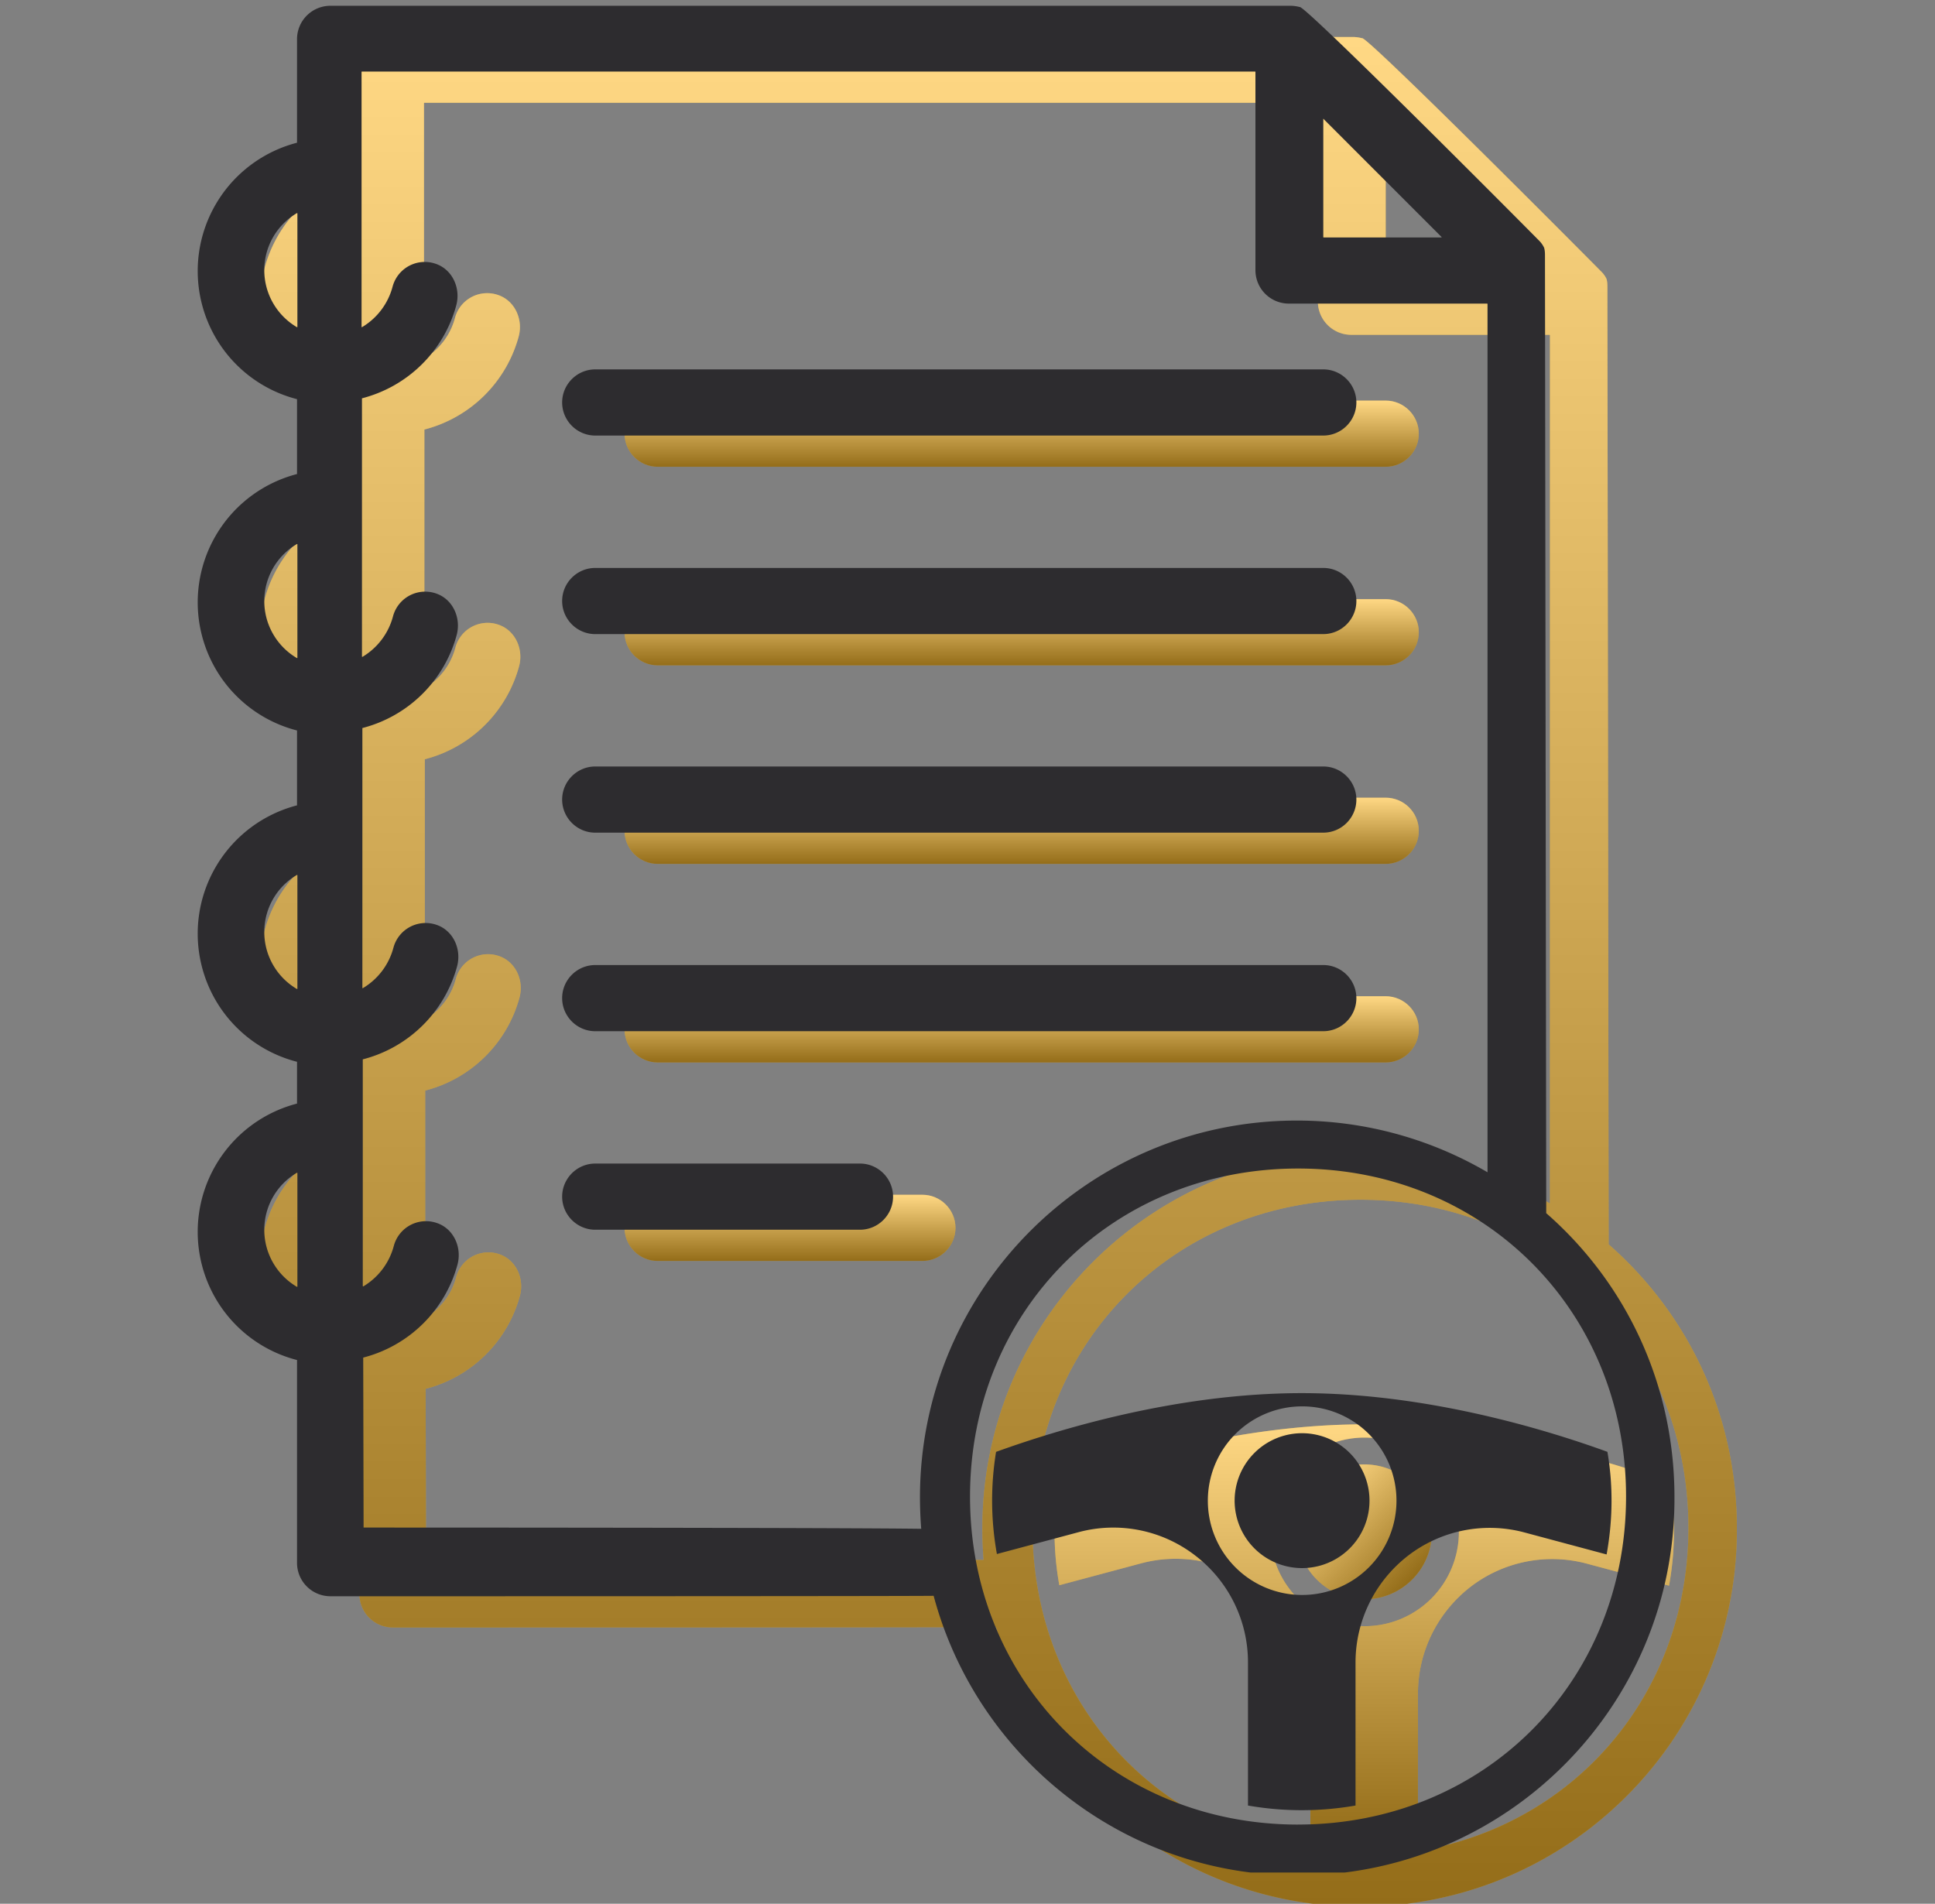 <svg width="62" height="61" viewBox="0 0 62 61" fill="none" xmlns="http://www.w3.org/2000/svg"><rect x="0" y="0" width="62" height="61" fill="#808080" stroke="none"/><g clip-path="url(#clip0)"><path d="M21.072 14.956H44.4c.583 0 1.06-.477 1.06-1.06 0-.583-.477-1.06-1.06-1.06H21.072c-.583 0-1.06.477-1.06 1.06 0 .583.477 1.06 1.06 1.06z" fill="#FFBC2B"/><path d="M21.072 14.956H44.4c.583 0 1.06-.477 1.06-1.06 0-.583-.477-1.06-1.06-1.06H21.072c-.583 0-1.06.477-1.06 1.06 0 .583.477 1.06 1.06 1.06z" fill="url(#paint0_linear)" fill-opacity=".42" style="mix-blend-mode:overlay"/><path d="M21.072 21.318H44.4c.583 0 1.06-.477 1.06-1.06 0-.583-.477-1.06-1.06-1.06H21.072c-.583 0-1.06.477-1.06 1.06 0 .583.477 1.06 1.06 1.06z" fill="#FFBC2B"/><path d="M21.072 21.318H44.4c.583 0 1.06-.477 1.06-1.06 0-.583-.477-1.06-1.06-1.06H21.072c-.583 0-1.06.477-1.06 1.06 0 .583.477 1.06 1.06 1.06z" fill="url(#paint1_linear)" fill-opacity=".42" style="mix-blend-mode:overlay"/><path d="M21.072 27.68H44.4c.583 0 1.06-.477 1.06-1.06 0-.584-.477-1.06-1.06-1.06H21.072c-.583 0-1.06.477-1.06 1.06 0 .583.477 1.06 1.06 1.06z" fill="#FFBC2B"/><path d="M21.072 27.68H44.4c.583 0 1.06-.477 1.06-1.06 0-.584-.477-1.06-1.06-1.06H21.072c-.583 0-1.06.477-1.06 1.06 0 .583.477 1.06 1.06 1.06z" fill="url(#paint2_linear)" fill-opacity=".42" style="mix-blend-mode:overlay"/><path d="M21.072 34.042H44.4c.583 0 1.06-.477 1.06-1.06 0-.584-.477-1.06-1.06-1.06H21.072c-.583 0-1.06.476-1.06 1.06 0 .583.477 1.06 1.06 1.06z" fill="#FFBC2B"/><path d="M21.072 34.042H44.4c.583 0 1.06-.477 1.06-1.06 0-.584-.477-1.06-1.06-1.06H21.072c-.583 0-1.06.476-1.06 1.06 0 .583.477 1.06 1.06 1.06z" fill="url(#paint3_linear)" fill-opacity=".42" style="mix-blend-mode:overlay"/><path d="M29.555 38.283h-8.483c-.583 0-1.06.477-1.06 1.06 0 .583.477 1.06 1.06 1.06h8.483c.583 0 1.06-.477 1.06-1.06 0-.583-.477-1.06-1.06-1.06z" fill="#FFBC2B"/><path d="M29.555 38.283h-8.483c-.583 0-1.06.477-1.06 1.06 0 .583.477 1.06 1.06 1.06h8.483c.583 0 1.06-.477 1.06-1.06 0-.583-.477-1.06-1.06-1.06z" fill="url(#paint4_linear)" fill-opacity=".42" style="mix-blend-mode:overlay"/><path d="M45.248 50.612a2.16 2.16 0 10-3.056-3.056 2.16 2.16 0 003.056 3.056z" fill="#FFBC2B"/><path d="M45.248 50.612a2.16 2.16 0 10-3.056-3.056 2.16 2.16 0 003.056 3.056z" fill="url(#paint5_linear)" fill-opacity=".42" style="mix-blend-mode:overlay"/><path d="M53.504 47.52c-2.04-.742-5.831-1.881-9.794-1.881s-7.74 1.14-9.795 1.882a9.694 9.694 0 00.027 3.273l2.624-.702a4.295 4.295 0 013.737.755 4.307 4.307 0 011.684 3.42v4.586a10.03 10.03 0 003.446 0v-4.586c0-1.339.623-2.598 1.683-3.42a4.29 4.29 0 013.738-.742l2.624.703c.199-1.1.212-2.2.026-3.287zm-9.781 4.586a3.02 3.02 0 01-3.022-3.021 3.02 3.02 0 013.022-3.022 3.02 3.02 0 013.022 3.022 3.02 3.02 0 01-3.022 3.021z" fill="#FFBC2B"/><path d="M53.504 47.52c-2.04-.742-5.831-1.881-9.794-1.881s-7.74 1.14-9.795 1.882a9.694 9.694 0 00.027 3.273l2.624-.702a4.295 4.295 0 013.737.755 4.307 4.307 0 011.684 3.42v4.586a10.03 10.03 0 003.446 0v-4.586c0-1.339.623-2.598 1.683-3.42a4.29 4.29 0 013.738-.742l2.624.703c.199-1.1.212-2.2.026-3.287zm-9.781 4.586a3.02 3.02 0 01-3.022-3.021 3.02 3.02 0 013.022-3.022 3.02 3.02 0 013.022 3.022 3.02 3.02 0 01-3.022 3.021z" fill="url(#paint6_linear)" fill-opacity=".42" style="mix-blend-mode:overlay"/><path d="M51.543 39.873l-.04-30.695c0-.04 0-.146-.027-.239a.809.809 0 00-.145-.212c-.822-.835-7.568-7.608-7.688-7.502a1.203 1.203 0 00-.304-.04h-30.75a1.07 1.07 0 00-1.073 1.074V5.573a4.247 4.247 0 00-3.048 5.168 4.23 4.23 0 003.048 3.049v2.399a4.247 4.247 0 00-3.048 5.169 4.23 4.23 0 003.048 3.048V26.805a4.247 4.247 0 00-3.048 5.17 4.23 4.23 0 003.048 3.047v1.339a4.247 4.247 0 00-3.048 5.17 4.23 4.23 0 003.048 3.047V51.072a1.07 1.07 0 001.074 1.075h3.167s15.11 0 16.157-.014c1.378 5.156 6.07 8.96 11.663 8.96 6.667 0 12.074-5.408 12.074-12.074.013-3.685-1.577-6.932-4.108-9.146zM11.529 42.22c0 .014-.013.014-.013.014a2.12 2.12 0 010-3.658s.013 0 .013.013v3.631zm0-9.542c0 .013-.013.013-.013.013a2.12 2.12 0 010-3.658s.013 0 .013.013v3.632zm0-10.603c0 .013-.013.013-.013.013a2.12 2.12 0 010-3.658s.013 0 .013.013v3.632zm0-10.604c0 .014-.013.014-.013.014a2.12 2.12 0 010-3.658s.013 0 .013.013v3.631zM44.4 4.817c0-.013.013-.013.013 0l3.777 3.777v.014h-3.777s-.013 0-.013-.014V4.817zm-30.75 45.13l-.012-5.435V44.5a4.22 4.22 0 003.021-2.982c.146-.544-.119-1.14-.649-1.326a1.067 1.067 0 00-1.392.73 2.149 2.149 0 01-.98 1.298s-.014 0-.014-.013v-7.263a4.22 4.22 0 003.022-2.982c.146-.543-.119-1.14-.65-1.325a1.068 1.068 0 00-1.39.729 2.149 2.149 0 01-.982 1.298s-.013 0-.013-.013v-8.323a4.22 4.22 0 003.022-2.982c.146-.544-.12-1.14-.65-1.326a1.067 1.067 0 00-1.391.73 2.149 2.149 0 01-.98 1.298s-.014 0-.014-.013V13.763a4.22 4.22 0 003.022-2.982c.146-.543-.12-1.14-.65-1.325a1.067 1.067 0 00-1.391.729 2.15 2.15 0 01-.981 1.299s-.013 0-.013-.014V3.306s0-.013.013-.013h28.615s.013 0 .013.013v6.349a1.07 1.07 0 001.074 1.073h6.348s.014 0 .014.014v27.82a12.081 12.081 0 00-6.11-1.657c-6.667 0-12.075 5.407-12.075 12.074 0 .331.014.676.04 1.007-2.783-.04-17.866-.04-17.866-.04zm29.941 9.516c-5.95 0-10.51-4.56-10.51-10.51 0-5.952 4.56-10.511 10.51-10.511 5.951 0 10.51 4.56 10.51 10.51 0 5.951-4.559 10.51-10.51 10.51z" fill="#FFBC2B"/><path d="M51.543 39.873l-.04-30.695c0-.04 0-.146-.027-.239a.809.809 0 00-.145-.212c-.822-.835-7.568-7.608-7.688-7.502a1.203 1.203 0 00-.304-.04h-30.75a1.07 1.07 0 00-1.073 1.074V5.573a4.247 4.247 0 00-3.048 5.168 4.23 4.23 0 003.048 3.049v2.399a4.247 4.247 0 00-3.048 5.169 4.23 4.23 0 003.048 3.048V26.805a4.247 4.247 0 00-3.048 5.17 4.23 4.23 0 003.048 3.047v1.339a4.247 4.247 0 00-3.048 5.17 4.23 4.23 0 003.048 3.047V51.072a1.07 1.07 0 001.074 1.075h3.167s15.11 0 16.157-.014c1.378 5.156 6.07 8.96 11.663 8.96 6.667 0 12.074-5.408 12.074-12.074.013-3.685-1.577-6.932-4.108-9.146zM11.529 42.22c0 .014-.013.014-.013.014a2.12 2.12 0 010-3.658s.013 0 .013.013v3.631zm0-9.542c0 .013-.013.013-.013.013a2.12 2.12 0 010-3.658s.013 0 .013.013v3.632zm0-10.603c0 .013-.013.013-.013.013a2.12 2.12 0 010-3.658s.013 0 .013.013v3.632zm0-10.604c0 .014-.013.014-.013.014a2.12 2.12 0 010-3.658s.013 0 .013.013v3.631zM44.4 4.817c0-.013.013-.013.013 0l3.777 3.777v.014h-3.777s-.013 0-.013-.014V4.817zm-30.75 45.13l-.012-5.435V44.5a4.22 4.22 0 003.021-2.982c.146-.544-.119-1.14-.649-1.326a1.067 1.067 0 00-1.392.73 2.149 2.149 0 01-.98 1.298s-.014 0-.014-.013v-7.263a4.22 4.22 0 003.022-2.982c.146-.543-.119-1.14-.65-1.325a1.068 1.068 0 00-1.39.729 2.149 2.149 0 01-.982 1.298s-.013 0-.013-.013v-8.323a4.22 4.22 0 003.022-2.982c.146-.544-.12-1.14-.65-1.326a1.067 1.067 0 00-1.391.73 2.149 2.149 0 01-.98 1.298s-.014 0-.014-.013V13.763a4.22 4.22 0 003.022-2.982c.146-.543-.12-1.14-.65-1.325a1.067 1.067 0 00-1.391.729 2.15 2.15 0 01-.981 1.299s-.013 0-.013-.014V3.306s0-.013.013-.013h28.615s.013 0 .013.013v6.349a1.07 1.07 0 001.074 1.073h6.348s.014 0 .014.014v27.82a12.081 12.081 0 00-6.11-1.657c-6.667 0-12.075 5.407-12.075 12.074 0 .331.014.676.04 1.007-2.783-.04-17.866-.04-17.866-.04zm29.941 9.516c-5.95 0-10.51-4.56-10.51-10.51 0-5.952 4.56-10.511 10.51-10.511 5.951 0 10.51 4.56 10.51 10.51 0 5.951-4.559 10.51-10.51 10.51z" fill="url(#paint7_linear)" fill-opacity=".42" style="mix-blend-mode:overlay"/></g><g clip-path="url(#clip1)" fill="#2D2C2F"><path d="M19.072 13.956H42.4c.583 0 1.06-.477 1.06-1.06 0-.583-.477-1.06-1.06-1.06H19.072c-.583 0-1.06.477-1.06 1.06 0 .583.477 1.06 1.06 1.06zM19.072 20.318H42.4c.583 0 1.06-.477 1.06-1.06 0-.583-.477-1.06-1.06-1.06H19.072c-.583 0-1.06.477-1.06 1.06 0 .583.477 1.06 1.06 1.06zM19.072 26.68H42.4c.583 0 1.06-.477 1.06-1.06 0-.584-.477-1.06-1.06-1.06H19.072c-.583 0-1.06.477-1.06 1.06 0 .583.477 1.06 1.06 1.06zM19.072 33.042H42.4c.583 0 1.06-.477 1.06-1.06 0-.584-.477-1.06-1.06-1.06H19.072c-.583 0-1.06.476-1.06 1.06 0 .583.477 1.06 1.06 1.06zM27.555 37.283h-8.483c-.583 0-1.06.477-1.06 1.06 0 .583.477 1.06 1.06 1.06h8.483c.583 0 1.06-.477 1.06-1.06 0-.583-.477-1.06-1.06-1.06zM43.248 49.612a2.16 2.16 0 10-3.056-3.056 2.16 2.16 0 003.056 3.056z"/><path d="M51.504 46.52c-2.04-.742-5.831-1.881-9.794-1.881s-7.74 1.14-9.795 1.882a9.694 9.694 0 00.027 3.273l2.624-.702a4.295 4.295 0 013.737.755 4.307 4.307 0 011.684 3.42v4.586a10.03 10.03 0 003.446 0v-4.586c0-1.339.623-2.598 1.683-3.42a4.29 4.29 0 013.738-.742l2.624.703c.199-1.1.212-2.2.026-3.287zm-9.781 4.586a3.02 3.02 0 01-3.022-3.021 3.02 3.02 0 013.022-3.022 3.02 3.02 0 013.022 3.022 3.02 3.02 0 01-3.022 3.021z"/><path d="M49.543 38.873l-.04-30.695c0-.04 0-.146-.027-.239a.809.809 0 00-.145-.212c-.822-.835-7.568-7.608-7.688-7.502a1.203 1.203 0 00-.304-.04h-30.75A1.07 1.07 0 009.517 1.26V4.573a4.247 4.247 0 00-3.048 5.169 4.23 4.23 0 003.048 3.048v2.399a4.247 4.247 0 00-3.048 5.169 4.23 4.23 0 003.048 3.048V25.805a4.247 4.247 0 00-3.048 5.17 4.23 4.23 0 003.048 3.047v1.339a4.247 4.247 0 00-3.048 5.17 4.23 4.23 0 003.048 3.047V50.072a1.07 1.07 0 001.074 1.075h3.167s15.11 0 16.157-.014c1.378 5.156 6.07 8.96 11.663 8.96 6.667 0 12.074-5.408 12.074-12.074.013-3.685-1.577-6.932-4.108-9.146zM9.529 41.22c0 .014-.013.014-.013.014a2.12 2.12 0 010-3.658s.013 0 .013.013v3.631zm0-9.542c0 .013-.013.013-.013.013a2.12 2.12 0 010-3.658s.013 0 .013.013v3.632zm0-10.603c0 .013-.013.013-.013.013a2.12 2.12 0 010-3.658s.013 0 .013.013v3.632zm0-10.604c0 .014-.013.014-.013.014a2.12 2.12 0 010-3.658s.013 0 .013.013v3.631zM42.4 3.817c0-.013.013-.013.013 0l3.777 3.777v.014h-3.777s-.013 0-.013-.014V3.817zm-30.75 45.13l-.012-5.435V43.5a4.22 4.22 0 003.021-2.982c.146-.544-.119-1.14-.649-1.326a1.067 1.067 0 00-1.392.73 2.149 2.149 0 01-.98 1.298s-.014 0-.014-.013v-7.263a4.22 4.22 0 003.022-2.982c.146-.543-.119-1.14-.65-1.325a1.068 1.068 0 00-1.39.729 2.149 2.149 0 01-.982 1.298s-.013 0-.013-.013v-8.323a4.22 4.22 0 003.022-2.982c.146-.544-.12-1.14-.65-1.326a1.067 1.067 0 00-1.391.73 2.149 2.149 0 01-.98 1.298s-.014 0-.014-.013V12.763a4.22 4.22 0 003.022-2.982c.146-.543-.12-1.14-.65-1.325a1.067 1.067 0 00-1.391.729 2.15 2.15 0 01-.981 1.299s-.013 0-.013-.014V2.306s0-.013.013-.013h28.615s.013 0 .013.013v6.349A1.07 1.07 0 0041.3 9.728h6.348s.014 0 .014.014v27.82a12.081 12.081 0 00-6.11-1.657c-6.667 0-12.075 5.407-12.075 12.074 0 .331.014.676.04 1.007-2.783-.04-17.866-.04-17.866-.04zm29.941 9.516c-5.95 0-10.51-4.56-10.51-10.51 0-5.952 4.56-10.511 10.51-10.511 5.951 0 10.51 4.56 10.51 10.51 0 5.951-4.559 10.51-10.51 10.51z"/></g><defs><linearGradient id="paint0_linear" x1="32.735" y1="12.835" x2="32.735" y2="14.956" gradientUnits="userSpaceOnUse"><stop stop-color="#fff"/><stop offset="1"/></linearGradient><linearGradient id="paint1_linear" x1="32.735" y1="19.198" x2="32.735" y2="21.318" gradientUnits="userSpaceOnUse"><stop stop-color="#fff"/><stop offset="1"/></linearGradient><linearGradient id="paint2_linear" x1="32.735" y1="25.559" x2="32.735" y2="27.68" gradientUnits="userSpaceOnUse"><stop stop-color="#fff"/><stop offset="1"/></linearGradient><linearGradient id="paint3_linear" x1="32.735" y1="31.921" x2="32.735" y2="34.042" gradientUnits="userSpaceOnUse"><stop stop-color="#fff"/><stop offset="1"/></linearGradient><linearGradient id="paint4_linear" x1="25.313" y1="38.283" x2="25.313" y2="40.404" gradientUnits="userSpaceOnUse"><stop stop-color="#fff"/><stop offset="1"/></linearGradient><linearGradient id="paint5_linear" x1="42.193" y1="47.556" x2="45.248" y2="50.612" gradientUnits="userSpaceOnUse"><stop stop-color="#fff"/><stop offset="1"/></linearGradient><linearGradient id="paint6_linear" x1="43.712" y1="45.639" x2="43.712" y2="59.002" gradientUnits="userSpaceOnUse"><stop stop-color="#fff"/><stop offset="1"/></linearGradient><linearGradient id="paint7_linear" x1="31.992" y1="1.186" x2="31.992" y2="61.093" gradientUnits="userSpaceOnUse"><stop stop-color="#fff"/><stop offset="1"/></linearGradient><clipPath id="clip0"><path fill="#fff" transform="translate(2 1)" d="M0 0h60v60H0z"/></clipPath><clipPath id="clip1"><path fill="#fff" d="M0 0h60v60H0z"/></clipPath></defs></svg>